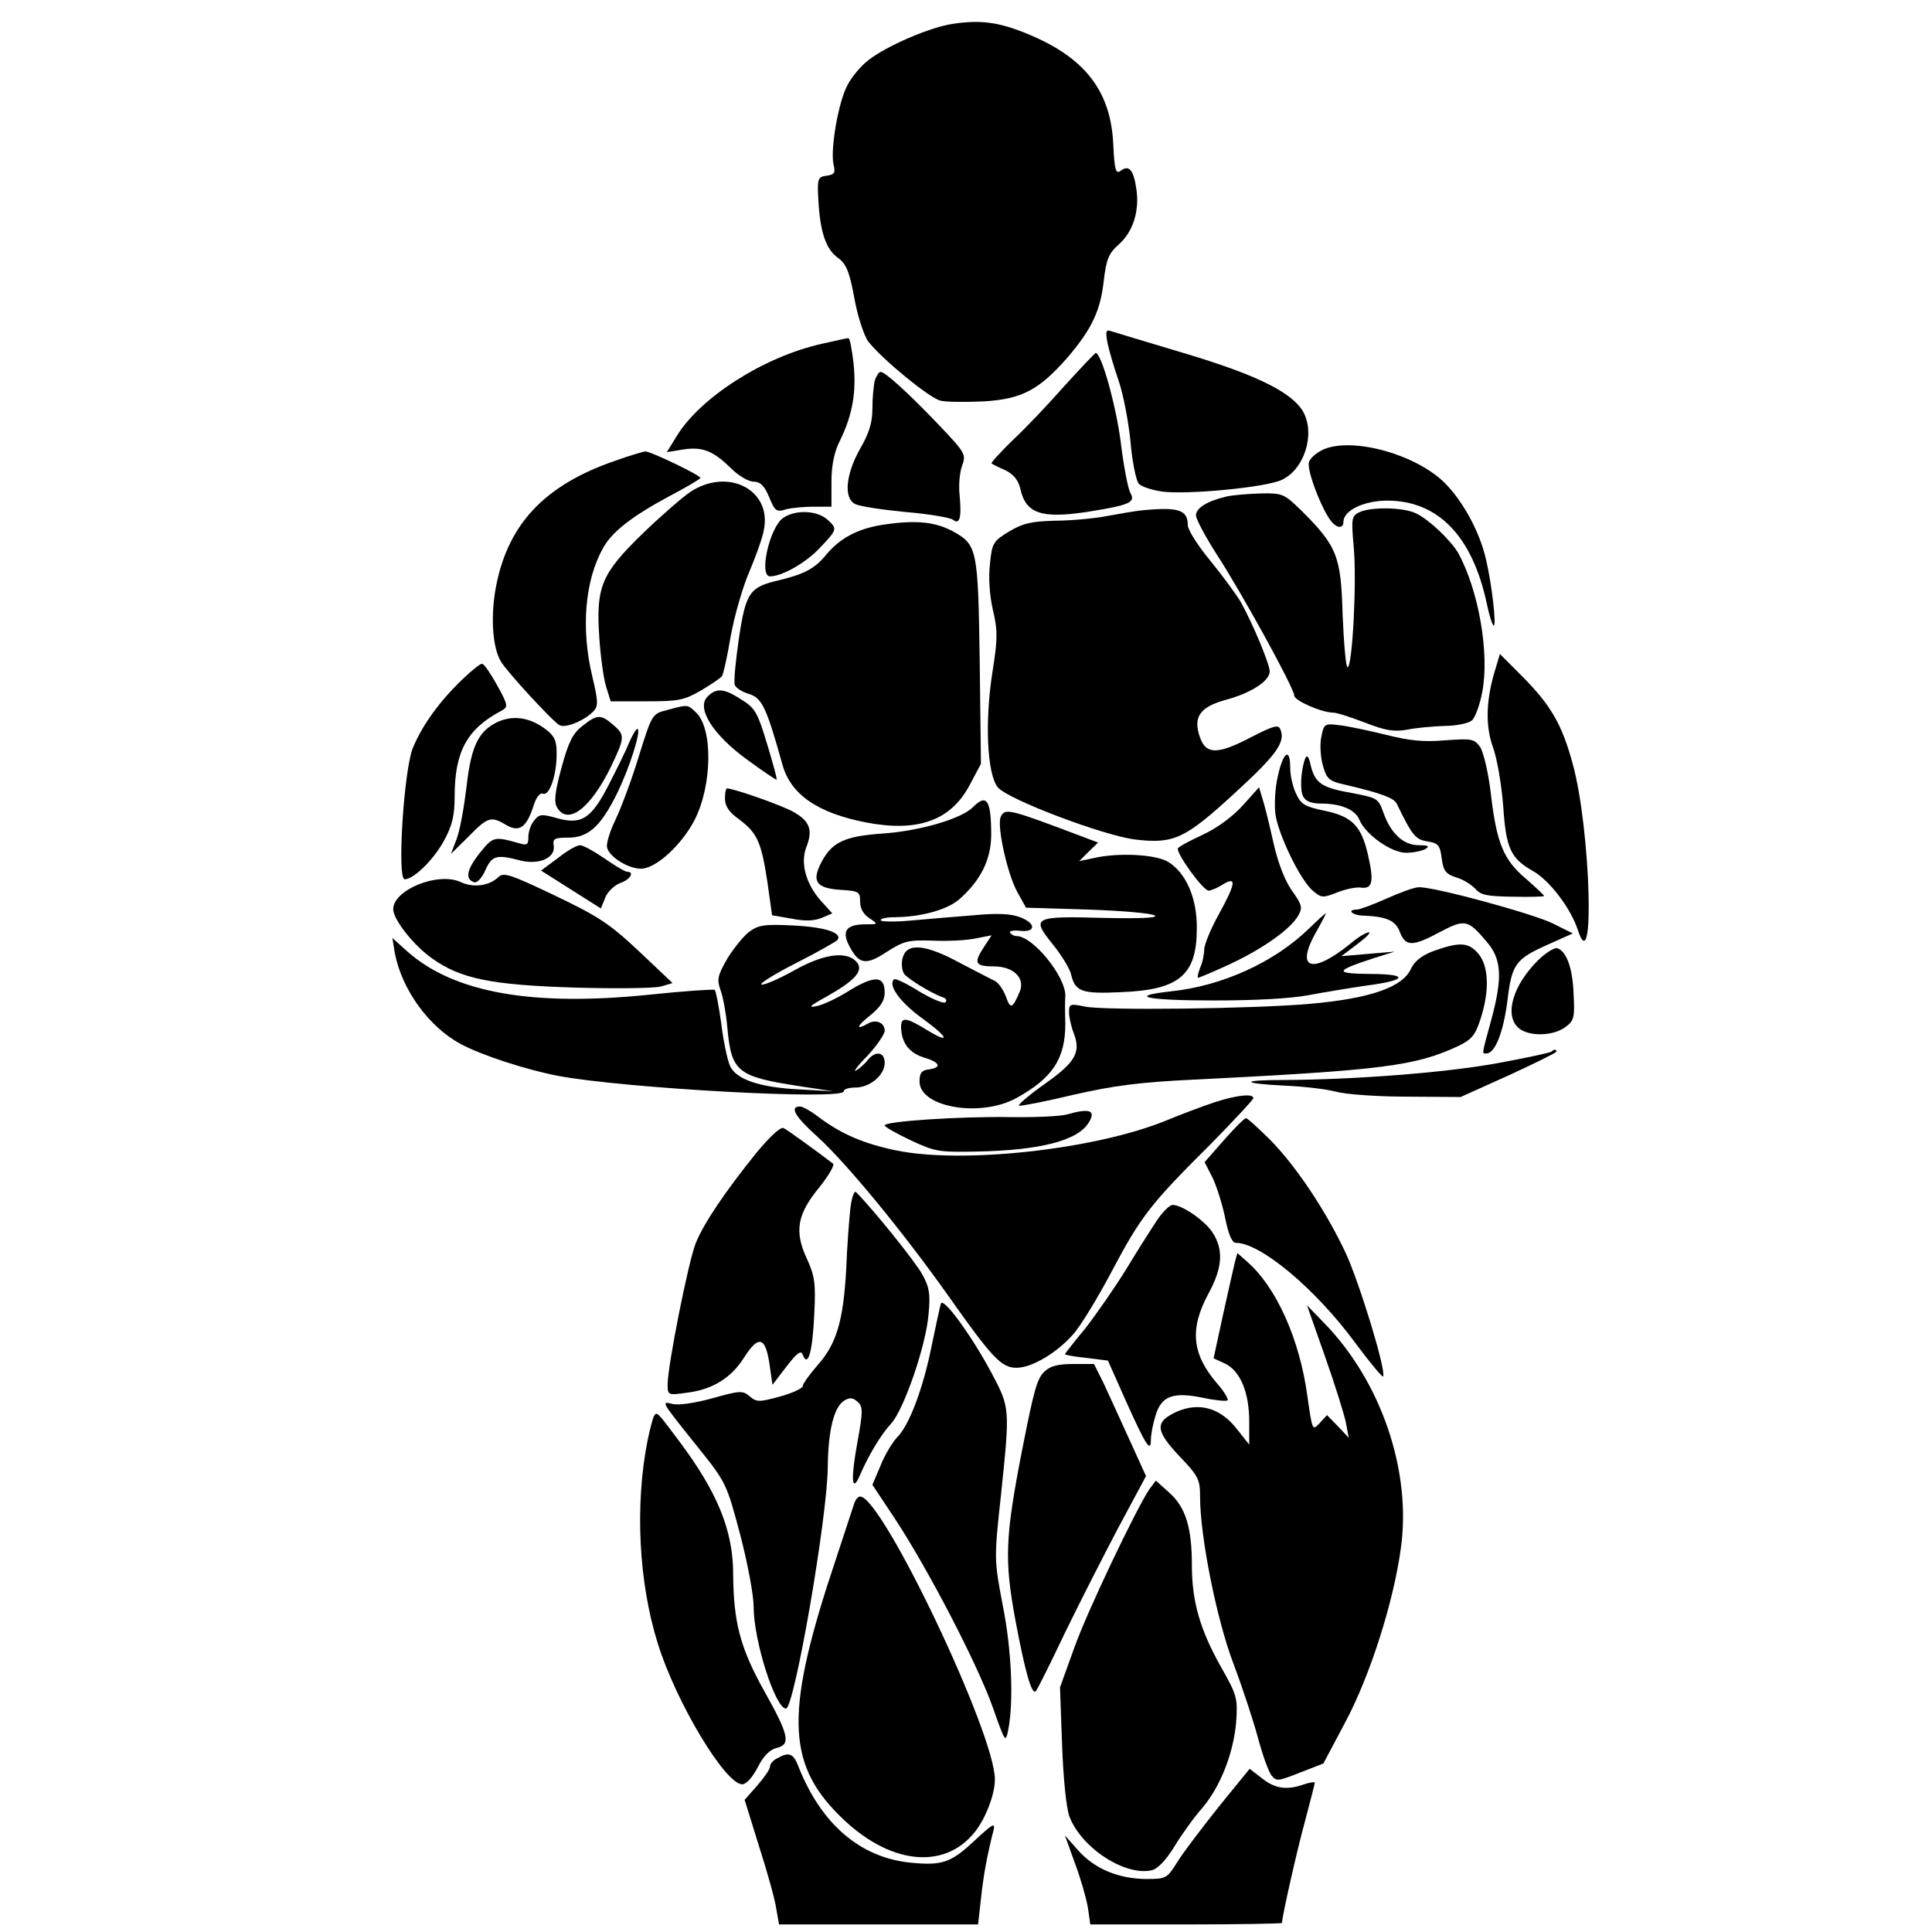<?xml version="1.0" standalone="no"?>
<!DOCTYPE svg PUBLIC "-//W3C//DTD SVG 20010904//EN"
 "http://www.w3.org/TR/2001/REC-SVG-20010904/DTD/svg10.dtd">
<svg version="1.0" xmlns="http://www.w3.org/2000/svg"
 width="250pt" height="250pt" viewBox="0 0 250 250"
 preserveAspectRatio="xMidYMid meet">
<g transform="translate(0,250) scale(0.053,-0.049)"
fill="#000000" stroke="none">
<path d="M2326 5039 c-56 -9 -161 -58 -206 -96 -17 -14 -40 -43 -50 -64 -23
-44 -43 -171 -35 -211 5 -22 3 -27 -17 -30 -21 -3 -23 -7 -20 -63 4 -84 18
-131 48 -154 20 -16 28 -36 40 -107 8 -48 24 -100 34 -114 33 -46 149 -149
176 -156 14 -4 61 -4 105 -2 94 6 136 30 207 118 58 74 79 122 87 202 6 55 12
71 36 94 36 34 52 91 43 150 -7 49 -18 61 -38 45 -12 -10 -15 3 -18 71 -6 135
-65 221 -191 282 -81 39 -129 47 -201 35z"/>
<path d="M2704 4196 c4 -20 16 -65 27 -99 11 -34 24 -106 29 -160 4 -54 14
-104 20 -112 6 -8 32 -17 57 -21 61 -9 255 11 293 31 60 31 85 137 44 192 -35
47 -120 90 -288 144 -89 29 -167 54 -175 57 -11 4 -12 -2 -7 -32z"/>
<path d="M2006 4194 c-141 -34 -297 -142 -354 -244 l-24 -42 40 7 c48 8 74 -4
118 -51 18 -19 42 -34 54 -34 16 0 26 -10 38 -41 14 -37 18 -40 41 -32 14 4
45 7 69 7 l42 0 0 66 c0 43 7 80 21 109 31 69 40 128 33 203 -4 37 -9 68 -13
67 -3 0 -33 -7 -65 -15z"/>
<path d="M2599 4083 c-40 -49 -97 -114 -128 -145 -30 -32 -53 -59 -50 -60 2
-2 17 -10 34 -18 20 -11 31 -26 36 -48 13 -66 51 -80 162 -62 105 18 120 25
107 50 -6 11 -17 73 -24 137 -12 97 -47 233 -61 233 -1 0 -36 -39 -76 -87z"/>
<path d="M2136 4098 c-3 -13 -6 -46 -6 -74 0 -38 -8 -66 -30 -107 -35 -67 -41
-131 -12 -146 10 -6 65 -15 122 -21 57 -5 109 -15 116 -20 17 -15 22 4 17 63
-3 26 0 62 6 79 10 30 8 34 -56 107 -75 85 -132 141 -143 141 -4 0 -10 -10
-14 -22z"/>
<path d="M3233 3916 c-17 -8 -34 -23 -37 -34 -7 -20 33 -131 56 -159 14 -17
28 -16 28 1 0 30 50 56 107 56 124 0 208 -94 243 -272 6 -32 14 -58 17 -58 7
0 -5 112 -19 175 -15 72 -56 153 -100 201 -69 75 -222 122 -295 90z"/>
<path d="M1504 3886 c-177 -65 -268 -172 -295 -345 -11 -74 -6 -150 14 -186
14 -26 126 -158 143 -168 15 -9 63 13 84 38 11 13 10 28 -4 91 -28 127 -18
254 27 340 22 42 69 82 160 135 42 24 77 46 77 49 0 7 -123 71 -135 70 -5 -1
-38 -11 -71 -24z"/>
<path d="M1684 3802 c-21 -16 -73 -65 -115 -109 -100 -105 -114 -140 -106
-271 3 -53 11 -114 17 -134 l11 -38 88 0 c79 0 91 3 133 29 25 16 48 33 51 38
3 5 13 52 21 105 9 53 29 129 45 169 16 41 33 91 36 112 20 106 -89 166 -181
99z"/>
<path d="M2995 3791 c-47 -12 -75 -30 -75 -50 0 -10 23 -56 50 -102 61 -101
190 -355 190 -374 0 -13 67 -45 96 -45 8 0 42 -12 76 -26 50 -21 70 -25 103
-19 22 5 63 9 92 10 28 0 58 7 66 14 8 6 20 41 26 76 18 102 -9 269 -59 367
-18 33 -70 87 -102 104 -32 17 -111 18 -140 3 -18 -10 -19 -17 -13 -90 8 -89
-3 -319 -15 -319 -4 0 -9 62 -12 138 -4 155 -13 181 -100 275 -43 45 -46 47
-99 46 -30 -1 -67 -4 -84 -8z"/>
<path d="M2785 3754 c-16 -2 -54 -9 -84 -15 -29 -6 -86 -12 -125 -12 -60 -2
-79 -7 -113 -29 -38 -25 -41 -30 -46 -85 -4 -35 -1 -83 7 -121 12 -54 12 -78
-1 -165 -19 -131 -13 -269 13 -304 24 -32 259 -128 336 -138 94 -12 121 2 241
121 104 103 126 136 113 170 -5 13 -16 10 -70 -20 -83 -47 -111 -47 -126 -2
-18 54 -1 81 63 100 62 18 107 50 107 75 0 19 -40 123 -70 182 -10 19 -44 69
-74 109 -31 40 -56 83 -56 95 0 41 -23 49 -115 39z"/>
<path d="M1913 3735 c-34 -24 -61 -155 -33 -155 28 0 83 33 117 70 48 54 48
55 24 79 -25 25 -77 28 -108 6z"/>
<path d="M2167 3718 c-67 -9 -114 -34 -150 -81 -27 -36 -53 -51 -114 -67 -73
-18 -82 -32 -99 -154 -8 -60 -13 -115 -10 -123 3 -8 19 -19 36 -24 31 -11 42
-38 80 -185 20 -80 86 -129 205 -154 126 -26 206 5 252 98 l28 57 -3 270 c-4
296 -6 308 -64 343 -42 25 -88 31 -161 20z"/>
<path d="M3651 3335 c-23 -80 -25 -149 -6 -206 10 -29 21 -99 25 -155 7 -113
18 -139 74 -173 40 -25 91 -98 108 -154 43 -142 31 268 -12 437 -26 104 -53
154 -119 227 l-59 64 -11 -40z"/>
<path d="M1129 3308 c-56 -58 -98 -121 -121 -181 -22 -59 -39 -347 -20 -347
22 0 71 52 96 102 20 39 26 67 26 116 0 119 30 179 114 227 17 10 17 14 -10
67 -16 31 -32 57 -37 57 -4 1 -26 -18 -48 -41z"/>
<path d="M1727 3262 c-27 -30 13 -100 97 -166 39 -31 71 -54 72 -53 2 1 -9 44
-23 94 -23 82 -29 95 -62 117 -44 31 -62 32 -84 8z"/>
<path d="M1629 3227 c-37 -10 -37 -11 -69 -121 -17 -61 -43 -136 -57 -168 -14
-31 -23 -64 -21 -73 4 -25 51 -57 83 -57 36 0 99 62 131 129 43 91 45 242 3
284 -21 21 -19 21 -70 6z"/>
<path d="M1214 3195 c-46 -24 -64 -64 -75 -171 -6 -53 -16 -115 -24 -137 l-14
-40 43 46 c47 52 55 54 91 31 32 -21 50 -8 67 48 7 25 16 37 24 34 16 -6 34
52 33 109 0 32 -6 45 -29 63 -38 30 -78 36 -116 17z"/>
<path d="M1422 3185 c-23 -19 -34 -42 -51 -110 -16 -64 -19 -91 -11 -105 26
-49 82 -3 132 108 34 77 34 83 5 110 -30 28 -39 28 -75 -3z"/>
<path d="M3226 3156 c-4 -20 -2 -54 4 -76 9 -35 15 -41 53 -50 87 -22 120 -35
127 -50 38 -85 46 -95 75 -100 26 -4 31 -10 35 -45 4 -33 10 -41 35 -50 17 -5
37 -19 47 -30 13 -17 29 -20 92 -21 42 -1 76 0 76 2 0 2 -20 22 -44 45 -55 50
-72 94 -86 224 -6 56 -18 110 -26 124 -15 22 -20 23 -86 18 -53 -5 -87 -1
-146 15 -42 11 -93 23 -113 25 -35 5 -37 3 -43 -31z"/>
<path d="M1536 3141 c-8 -22 -32 -74 -51 -114 -42 -88 -66 -104 -127 -85 -36
11 -42 10 -54 -7 -8 -10 -14 -30 -14 -43 0 -21 -3 -23 -22 -17 -62 19 -64 18
-97 -26 -32 -44 -36 -69 -13 -77 7 -2 19 12 27 32 16 39 28 42 84 26 46 -13
87 6 83 38 -3 19 1 22 36 22 49 0 80 31 120 120 29 65 57 159 49 167 -3 2 -12
-14 -21 -36z"/>
<path d="M3120 3053 c-7 -31 -9 -77 -6 -102 8 -55 60 -172 91 -201 21 -19 24
-20 59 -5 21 9 47 15 59 13 28 -4 32 16 17 86 -16 77 -39 102 -106 117 -49 11
-58 17 -70 46 -8 18 -14 48 -14 68 0 54 -17 42 -30 -22z"/>
<path d="M3187 3100 c-11 -30 -14 -86 -5 -102 6 -12 20 -18 43 -18 49 0 84
-16 94 -43 15 -39 78 -87 114 -87 18 0 39 5 47 10 11 7 8 10 -16 10 -37 0 -68
30 -86 85 -13 39 -15 40 -78 53 -74 14 -89 26 -100 73 -4 22 -9 29 -13 19z"/>
<path d="M1770 2993 c0 -20 10 -36 36 -56 43 -35 53 -59 68 -167 l11 -85 48
-9 c32 -7 55 -6 73 2 l26 12 -26 31 c-38 45 -53 102 -37 145 16 44 8 68 -32
92 -27 17 -146 62 -162 62 -3 0 -5 -12 -5 -27z"/>
<path d="M3035 2976 c-24 -29 -61 -59 -96 -77 -32 -16 -60 -32 -63 -37 -6 -11
61 -112 75 -112 5 0 21 7 34 16 35 23 33 5 -10 -80 -19 -37 -35 -79 -35 -92 0
-12 -4 -34 -10 -48 -5 -14 -7 -26 -5 -26 3 0 38 16 78 36 81 41 147 92 166
127 12 22 10 29 -14 66 -17 25 -35 74 -46 128 -10 49 -22 101 -27 117 l-8 29
-39 -47z"/>
<path d="M2376 2971 c-28 -31 -129 -63 -219 -70 -96 -7 -126 -23 -152 -77 -24
-50 -12 -68 49 -72 43 -3 46 -5 46 -31 0 -18 8 -34 23 -44 22 -16 22 -16 -14
-16 -45 -1 -55 -20 -33 -62 22 -44 40 -46 90 -10 41 28 51 31 112 29 37 -2 84
1 105 6 l38 8 -20 -33 c-24 -40 -20 -49 25 -49 48 0 77 -30 64 -66 -18 -46
-23 -48 -34 -14 -6 18 -18 36 -26 41 -8 4 -47 26 -86 48 -85 50 -130 54 -140
14 -4 -14 -2 -33 3 -42 9 -14 68 -53 98 -64 6 -3 7 -8 3 -12 -4 -4 -33 9 -64
29 -31 21 -58 35 -61 32 -16 -15 14 -60 67 -102 67 -52 73 -72 10 -30 -47 31
-60 33 -60 7 0 -41 19 -69 54 -81 41 -13 47 -27 14 -32 -18 -2 -23 -10 -23
-32 0 -68 148 -96 236 -44 89 53 120 104 120 197 -1 31 -1 64 0 73 1 51 -79
158 -119 158 -6 0 -13 4 -16 9 -3 4 8 7 24 5 40 -5 40 20 0 36 -22 9 -54 11
-113 5 -45 -4 -115 -10 -154 -14 -40 -4 -73 -3 -73 1 0 5 17 8 38 8 63 1 126
20 155 48 52 50 77 105 77 170 0 91 -11 109 -44 73z"/>
<path d="M2443 2944 c-9 -24 16 -148 40 -196 l22 -43 152 -5 c84 -3 157 -10
163 -16 6 -6 -35 -8 -124 -6 -172 5 -179 2 -127 -68 22 -29 43 -66 46 -81 10
-46 26 -52 123 -47 141 6 184 45 184 168 1 79 -26 147 -70 176 -30 20 -122 25
-182 10 l-35 -8 23 25 23 24 -103 42 c-115 46 -126 48 -135 25z"/>
<path d="M1362 2836 l-41 -33 73 -50 73 -50 11 29 c5 15 22 32 36 38 25 9 36
30 17 30 -5 0 -30 16 -55 35 -26 19 -52 35 -60 35 -8 0 -32 -15 -54 -34z"/>
<path d="M1217 2786 c-23 -24 -62 -29 -93 -13 -55 27 -164 -21 -164 -72 0 -27
50 -96 95 -130 70 -54 144 -70 348 -77 100 -3 195 -2 211 3 l28 9 -83 85 c-73
74 -100 92 -206 147 -107 55 -123 61 -136 48z"/>
<path d="M3385 2729 c-33 -16 -66 -29 -72 -29 -26 0 -12 -15 15 -16 57 -2 80
-13 90 -44 14 -38 31 -38 98 1 60 34 68 33 113 -25 38 -47 40 -96 11 -211 -23
-91 -22 -85 -11 -85 21 0 41 55 51 136 11 101 19 113 102 153 l58 28 -48 26
c-48 26 -293 98 -328 96 -11 0 -46 -14 -79 -30z"/>
<path d="M3195 2649 c-85 -89 -212 -151 -337 -165 -108 -13 -58 -24 105 -24
103 0 187 5 232 14 39 8 101 19 139 25 102 14 108 31 11 31 -88 1 -87 8 10 42
l50 17 -65 -6 -65 -6 39 32 c21 17 34 31 28 31 -6 0 -27 -13 -45 -30 -96 -84
-136 -67 -82 34 13 25 23 46 22 46 -2 0 -21 -19 -42 -41z"/>
<path d="M1830 2642 c-14 -11 -38 -43 -54 -71 -24 -45 -26 -56 -17 -83 6 -17
14 -63 17 -102 10 -114 24 -127 174 -152 l85 -14 -81 5 c-100 5 -158 27 -172
63 -6 15 -16 65 -21 111 -6 46 -13 86 -16 89 -2 2 -75 -3 -162 -13 -283 -31
-473 5 -587 113 l-38 37 6 -40 c17 -96 83 -195 161 -240 49 -29 160 -68 237
-84 161 -33 698 -65 698 -41 0 6 13 10 28 10 36 0 72 33 72 65 0 30 -23 33
-42 7 -7 -10 -20 -22 -28 -27 -8 -5 4 13 28 39 23 27 42 57 42 66 0 22 -22 31
-41 19 -31 -19 -28 -7 6 22 25 22 35 39 35 60 0 44 -24 46 -85 6 -29 -20 -66
-39 -82 -42 -21 -5 -16 1 23 24 69 42 91 67 78 89 -22 34 -80 27 -154 -18 -38
-23 -74 -40 -81 -38 -6 2 32 28 85 57 53 29 98 57 101 61 12 19 -32 34 -108
38 -71 4 -85 1 -107 -16z"/>
<path d="M3501 2591 c-30 -12 -47 -27 -56 -47 -20 -49 -100 -79 -248 -93 -138
-13 -503 -18 -549 -7 -35 8 -38 7 -38 -15 0 -12 5 -37 11 -54 19 -52 5 -78
-71 -136 -39 -30 -66 -55 -62 -57 5 -1 64 11 133 29 98 24 159 33 294 40 463
25 541 36 646 89 32 17 41 28 54 72 22 74 20 139 -6 172 -24 30 -45 31 -108 7z"/>
<path d="M3756 2567 c-63 -67 -84 -147 -48 -180 25 -23 84 -21 113 2 22 17 24
26 21 86 -2 69 -17 115 -40 123 -7 2 -28 -12 -46 -31z"/>
<path d="M3788 2325 c-3 -3 -63 -17 -134 -31 -128 -25 -346 -43 -518 -44 -109
0 -108 -9 2 -15 44 -2 100 -9 124 -16 24 -7 101 -13 173 -13 l131 -1 117 57
c64 32 117 60 117 63 0 6 -5 7 -12 0z"/>
<path d="M2965 2191 c-28 -10 -82 -32 -120 -49 -174 -76 -495 -114 -657 -78
-80 18 -133 43 -188 87 -19 16 -40 29 -47 29 -26 0 -12 -27 43 -80 71 -70 208
-250 320 -421 107 -164 129 -189 166 -189 36 0 97 38 137 87 18 21 61 97 96
169 71 145 95 178 244 338 55 61 101 114 101 118 0 13 -41 8 -95 -11z"/>
<path d="M2605 2159 c-16 -5 -79 -8 -140 -7 -122 2 -305 -11 -305 -22 0 -4 28
-21 63 -39 59 -30 69 -32 160 -30 157 3 250 29 276 78 17 31 1 37 -54 20z"/>
<path d="M2988 2091 l-47 -58 19 -40 c10 -22 24 -70 31 -106 8 -44 17 -67 26
-67 61 0 195 -122 291 -263 37 -54 68 -94 69 -90 7 19 -58 247 -91 325 -48
111 -120 228 -184 299 -30 32 -57 59 -60 58 -4 0 -28 -26 -54 -58z"/>
<path d="M1847 2058 c-76 -102 -128 -185 -148 -238 -18 -47 -69 -325 -69 -374
0 -28 1 -29 46 -22 63 8 109 39 140 92 37 63 54 57 64 -26 l6 -45 34 48 c27
38 36 44 40 31 13 -35 24 10 28 107 4 82 1 102 -18 147 -31 72 -24 117 30 188
23 31 38 59 34 63 -35 29 -111 89 -121 94 -7 4 -33 -22 -66 -65z"/>
<path d="M2076 1909 c-3 -30 -8 -101 -10 -159 -7 -137 -24 -197 -69 -252 -20
-25 -37 -50 -37 -56 0 -6 -25 -19 -56 -28 -51 -15 -57 -15 -74 1 -17 15 -23
15 -89 -5 -43 -13 -82 -19 -97 -16 -31 8 -33 12 60 -114 69 -93 70 -96 103
-230 18 -74 33 -160 33 -191 0 -90 53 -269 79 -269 20 0 101 503 102 638 1 97
15 159 41 176 13 8 21 7 32 -4 13 -13 13 -25 0 -103 -17 -99 -15 -141 5 -92
21 53 52 109 77 138 31 37 85 206 91 288 5 53 2 73 -16 107 -17 33 -118 169
-161 216 -5 4 -11 -16 -14 -45z"/>
<path d="M2827 1883 c-13 -21 -48 -80 -77 -132 -29 -51 -75 -122 -101 -158
-27 -35 -49 -66 -49 -67 0 -2 24 -7 53 -10 l52 -7 44 -107 c49 -118 61 -138
61 -101 0 13 5 41 11 62 14 52 42 64 115 48 30 -7 58 -10 61 -7 3 3 -8 23 -25
44 -62 78 -68 144 -22 237 35 69 38 117 10 163 -20 32 -74 72 -97 72 -7 0 -23
-17 -36 -37z"/>
<path d="M3015 1769 c-3 -13 -16 -76 -29 -139 l-23 -115 28 -14 c37 -19 59
-76 59 -153 l0 -61 -30 41 c-40 56 -92 72 -147 46 -54 -27 -53 -49 7 -118 46
-52 50 -61 50 -107 0 -104 40 -322 81 -439 22 -63 49 -152 60 -196 11 -45 26
-90 33 -100 13 -17 16 -16 70 7 l57 24 54 110 c60 122 117 315 135 457 27 203
-47 440 -186 595 l-43 48 44 -135 c24 -74 47 -153 51 -175 l7 -40 -26 30 -27
30 -18 -21 c-18 -21 -18 -20 -30 71 -19 151 -76 288 -147 355 l-24 23 -6 -24z"/>
<path d="M2297 1659 c-2 -7 -12 -57 -22 -109 -21 -115 -56 -214 -85 -244 -11
-13 -30 -46 -40 -74 l-20 -51 57 -93 c81 -134 198 -378 236 -492 32 -98 32
-98 39 -60 13 75 8 209 -14 328 -21 119 -21 123 -4 291 22 229 22 229 -23 321
-50 101 -119 203 -124 183z"/>
<path d="M2551 1481 c-19 -19 -26 -46 -56 -211 -41 -228 -43 -288 -16 -446 24
-138 40 -199 50 -188 4 5 36 74 71 154 36 80 95 205 131 279 l67 135 -40 95
c-22 53 -51 120 -63 149 l-24 52 -50 0 c-37 0 -56 -5 -70 -19z"/>
<path d="M1597 1363 c-3 -5 -10 -34 -16 -65 -31 -170 -22 -374 25 -536 44
-154 164 -371 206 -372 10 0 25 18 38 45 14 30 30 47 46 51 35 9 31 33 -31
152 -58 113 -74 180 -75 307 0 115 -38 216 -133 353 -52 75 -53 77 -60 65z"/>
<path d="M2806 1169 c-31 -50 -150 -318 -183 -418 l-35 -105 5 -150 c3 -89 10
-167 18 -191 29 -83 136 -158 201 -142 15 4 35 27 56 64 18 32 48 77 67 100
44 56 76 143 83 226 4 64 3 71 -37 147 -51 98 -71 173 -71 268 0 100 -15 153
-55 192 l-33 32 -16 -23z"/>
<path d="M2086 1133 c-3 -10 -23 -76 -45 -148 -124 -399 -122 -537 8 -677 119
-129 255 -147 331 -44 26 35 49 99 49 138 2 118 -275 748 -329 748 -5 0 -11
-8 -14 -17z"/>
<path d="M1898 459 c-10 -5 -18 -15 -18 -22 0 -7 -14 -29 -31 -50 l-31 -38 35
-122 c20 -67 39 -141 42 -164 l7 -43 243 0 243 0 7 68 c6 60 14 110 31 182 4
20 -3 15 -46 -28 -58 -59 -79 -67 -156 -59 -123 13 -219 101 -275 255 -12 34
-23 38 -51 21z"/>
<path d="M2975 330 c-41 -56 -87 -121 -101 -146 -25 -43 -27 -44 -77 -44 -67
1 -125 27 -165 76 l-32 39 24 -72 c14 -40 28 -93 32 -118 l6 -45 234 0 c129 0
234 2 234 4 0 16 36 189 56 268 13 53 24 99 24 102 0 3 -12 1 -26 -4 -41 -16
-71 -12 -103 16 l-30 25 -76 -101z"/>
</g>
</svg>
